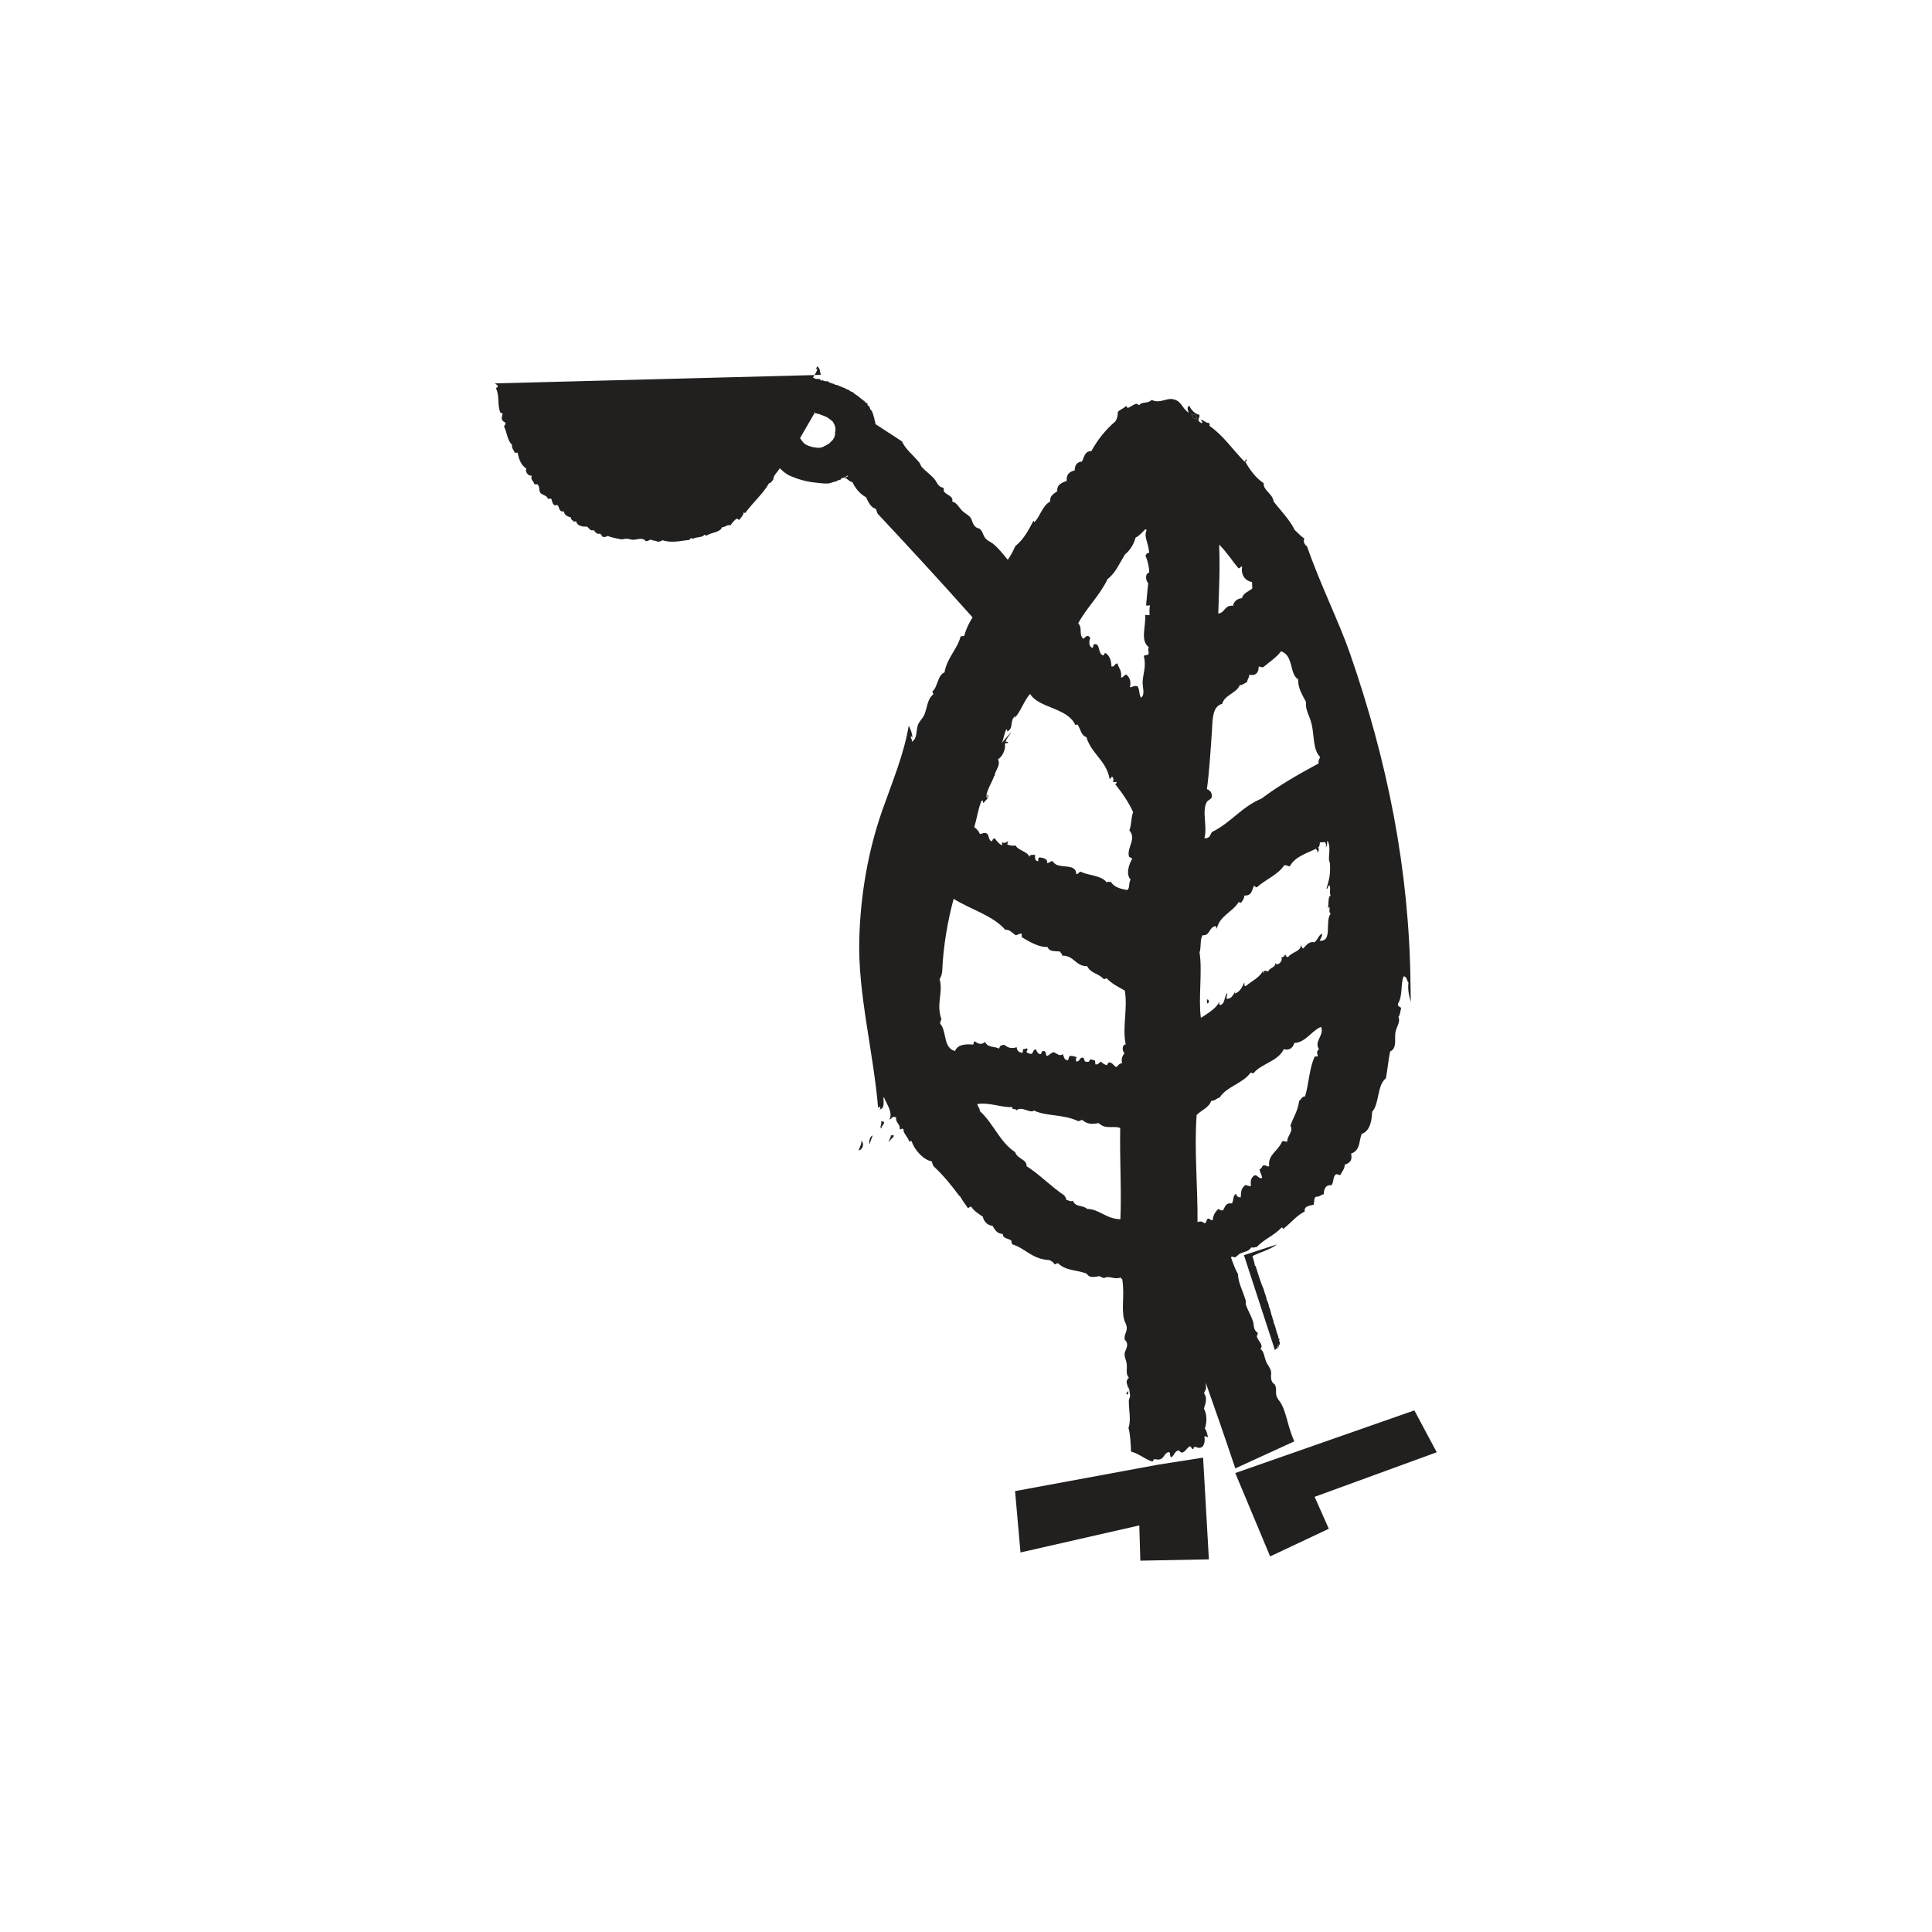 <?xml version="1.0" encoding="utf-8"?>
<!-- Generator: Adobe Illustrator 16.0.0, SVG Export Plug-In . SVG Version: 6.00 Build 0)  -->
<!DOCTYPE svg PUBLIC "-//W3C//DTD SVG 1.1//EN" "http://www.w3.org/Graphics/SVG/1.1/DTD/svg11.dtd">
<svg version="1.1" id="Layer_1" xmlns="http://www.w3.org/2000/svg" xmlns:xlink="http://www.w3.org/1999/xlink" x="0px" y="0px"
	 width="120px" height="120px" viewBox="0 0 120 120" enable-background="new 0 0 120 120" xml:space="preserve">
<g>
	<path fill="#221F1F" d="M78.213,30.158c0.104,0.002,0.105,0.107,0.105,0.219C78.197,30.372,78.115,30.251,78.213,30.158z"/>
	<path fill="#221F1F" d="M74.965,62.088c0.143-0.072,0.16,0.287,0.01,0.225C74.971,62.24,74.969,62.166,74.965,62.088z"/>
	<path fill="#221F1F" d="M54.714,68.361c0.193,0.027,0.049,0.254,0.061,0.311C54.603,68.643,54.775,68.527,54.714,68.361z"/>
	<path fill="#221F1F" d="M54.723,69.654c0.098-0.022,0.125,0.027,0.19,0.037c0.004,0.188-0.175,0.223-0.171,0.408
		C54.603,70.004,54.799,69.839,54.723,69.654z"/>
	<path fill="#221F1F" d="M53.496,70.861c0.211,0.152,0.086,0.57-0.165,0.588C53.405,71.246,53.528,71.04,53.496,70.861z"/>
	<g>
		<path fill="#221F1F" d="M50.321,23.396c0.031-0.01,0.054,0.037,0.068,0.009c-0.007-0.004-0.015-0.004-0.014-0.015
			c0.029,0,0.056,0.024,0.086,0.039l0.062-0.112C50.451,23.345,50.363,23.321,50.321,23.396z"/>
		<path fill="#221F1F" d="M50.547,25.63c0.013-0.005,0.02,0.014,0.025,0c-0.003,0-0.006,0-0.006,0c0.011,0,0.022,0.004,0.036,0.01
			l0.018-0.034C50.595,25.614,50.564,25.606,50.547,25.63z"/>
	</g>
	<path fill="#221F1F" d="M78.318,30.376c0-0.111-0.002-0.216-0.105-0.219C78.115,30.251,78.197,30.372,78.318,30.376z"/>
	<path fill="#221F1F" d="M54.775,68.672c-0.012-0.057,0.132-0.281-0.061-0.311C54.775,68.527,54.603,68.643,54.775,68.672z"/>
	<path fill="#221F1F" d="M73.986,25.684c0.088,0.105,0.356,0.035,0.35,0.342C74.09,26.042,74.045,25.859,73.986,25.684z"/>
	<path fill="#221F1F" d="M54.192,70.521c-0.009,0.145-0.141,0.326-0.163,0.543C53.933,70.928,54.036,70.59,54.192,70.521z"/>
	<path fill="#221F1F" d="M55.329,70.525c0.068,0,0.134,0,0.143-0.055c0.152,0.182-0.229,0.26-0.218,0.457
		C55.139,70.84,55.354,70.68,55.329,70.525z"/>
	<polyline fill="#221F1F" points="71.947,90.971 63.047,92.615 63.385,96.426 70.764,94.746 70.828,96.936 75.086,96.854 
		74.727,90.536 	"/>
	<polyline fill="#221F1F" points="87.848,87.602 89.238,90.202 81.654,92.971 82.534,94.955 78.891,96.671 76.725,91.493 	"/>
	<g>
		<path fill="#221F1F" d="M70.094,86.338c0.01,0.129-0.154,0.109-0.121,0.258C70.059,86.68,70.084,86.529,70.094,86.338z"/>
		<path fill="#221F1F" d="M70.104,86.323c0-0.011-0.006-0.017-0.006-0.022c0,0.014,0,0.023-0.004,0.037
			C70.094,86.328,70.105,86.328,70.104,86.323z"/>
		<path fill="#221F1F" d="M87.609,61.117c-0.077-7.131-1.433-13.838-3.773-20.569c-0.67-1.927-1.831-4.239-2.65-6.603
			c-0.145-0.118-0.252-0.251-0.176-0.506c-0.23-0.134-0.387-0.343-0.589-0.514c-0.341-0.688-0.866-1.19-1.312-1.774
			c-0.066-0.504-0.657-0.683-0.618-1.138c-0.497-0.327-0.845-0.814-1.149-1.338c0.059,0.011,0.16-0.135,0.043-0.137
			c-0.021,0.053-0.047,0.102-0.088,0.137c-0.729-0.746-1.318-1.633-2.184-2.233c0.076-0.093-0.01-0.058-0.012-0.18
			c-0.233,0.039-0.386-0.253-0.527-0.157c0.047,0.01,0.168,0.16,0.059,0.176c-0.086-0.055-0.193-0.085-0.199-0.216
			c0.014-0.077,0.129-0.281,0.031-0.314c-0.175-0.009-0.469-0.245-0.594-0.555c-0.223,0.127-0.033,0.391-0.025,0.447
			c-0.47-0.308-0.445-0.767-1.033-0.855c-0.408-0.059-0.797,0.294-1.277,0.051c-0.28,0.269-0.592,0.065-0.794,0.342
			c-0.146-0.255-0.448,0.074-0.705,0.162c-0.022-0.053-0.054-0.099-0.097-0.13c-0.131,0.158-0.379,0.215-0.508,0.376
			c0,0.241-0.049,0.44-0.16,0.587c-0.604,0.517-1.098,1.136-1.484,1.84c-0.439,0.008-0.439,0.391-0.589,0.652
			c-0.33,0.027-0.443,0.242-0.447,0.552c-0.326,0.073-0.536,0.251-0.494,0.644c-0.304,0.124-0.623,0.228-0.591,0.646
			c-0.209,0.161-0.475,0.272-0.441,0.642c-0.504,0.28-0.602,0.91-0.986,1.287c-0.014-0.032-0.006-0.087-0.055-0.086
			c-0.301,0.581-0.609,1.156-1.115,1.56c-0.141,0.304-0.289,0.598-0.477,0.858c-0.306-0.38-0.59-0.737-0.906-0.992
			c-0.193-0.154-0.353-0.172-0.508-0.381c-0.135-0.183-0.142-0.428-0.359-0.573c-0.382-0.061-0.417-0.463-0.508-0.624
			c-0.115-0.199-0.365-0.299-0.541-0.471c-0.233-0.236-0.352-0.522-0.624-0.575c0.069-0.332-0.258-0.36-0.482-0.587
			c-0.121-0.103,0.03-0.178-0.09-0.278c-0.313-0.048-0.384-0.344-0.51-0.502c-0.224-0.277-0.542-0.494-0.806-0.773
			c-0.078-0.077-0.083-0.2-0.154-0.279c-0.412-0.499-0.865-0.832-1.076-1.311c-0.173-0.131-0.956-0.623-1.655-1.084
			c-0.005-0.067-0.015-0.136-0.023-0.202c-0.016-0.008-0.018-0.025-0.041-0.023c0.008-0.02,0.008-0.045,0.019-0.052
			c-0.049-0.065-0.016-0.185-0.093-0.239c-0.005-0.033,0.032-0.006,0.02-0.039c-0.068-0.103-0.073-0.306-0.19-0.331
			c0-0.079-0.067-0.105-0.042-0.182c-0.058-0.038-0.118-0.078-0.154-0.137c0.003-0.025,0.03-0.018,0.029-0.052
			c-0.066-0.047-0.102-0.081-0.177-0.094c0.005-0.011,0.021-0.011,0.017-0.033c-0.235-0.157-0.45-0.389-0.686-0.508
			c-0.009-0.053-0.057-0.059-0.081-0.09c-0.145-0.003-0.214-0.165-0.38-0.175c-0.099-0.096-0.208-0.096-0.329-0.156
			c-0.094-0.047-0.194-0.073-0.305-0.126c-0.022,0.01-0.057,0.006-0.095,0.003c-0.019-0.006-0.012-0.047-0.03-0.057
			c-0.1-0.001-0.187-0.06-0.297-0.08c-0.024-0.051-0.122-0.031-0.124-0.105c-0.103,0.056-0.258-0.011-0.341-0.053
			c-0.023-0.005-0.029,0.013-0.019,0.03c-0.032,0-0.059-0.005-0.08-0.017c-0.006-0.121-0.126-0.053-0.183-0.096
			c-0.111,0.038-0.2-0.028-0.294-0.078c0.035-0.054,0.062-0.104,0.097-0.153l-19.855,0.518c0.058,0.056,0.159,0.084,0.178,0.164
			c0.027,0.102-0.107,0.072-0.102,0.156c0.232,0.493,0.057,0.958,0.261,1.488c0.096-0.013,0.032,0.081,0.151,0.05
			c-0.057,0.263-0.158,0.413,0.159,0.573c0.041,0.109-0.043,0.147-0.078,0.25c0.194,0.356,0.189,0.851,0.5,1.13
			c-0.044,0.223,0.11,0.317,0.156,0.481c0.088,0.024,0.094,0.024,0.186,0.006c0.068,0.329,0.175,0.75,0.541,0.994
			c-0.083,0.196,0.107,0.463,0.344,0.443c-0.115,0.228,0.124,0.338,0.157,0.528c0.067,0.005,0.125,0.005,0.192,0.006
			c0.175,0.16,0.063,0.38,0.186,0.53c0.119,0.146,0.435,0.165,0.449,0.355c0.043-0.001,0.086-0.001,0.09,0.027
			c0.126-0.004-0.031-0.064,0.126-0.02c0.059,0.083,0.056,0.339,0.229,0.417c0.062,0.009,0.093-0.003,0.093-0.042
			c0.257,0.073,0.066,0.448,0.479,0.421c0.015,0.248,0.245,0.305,0.441,0.379c-0.037,0.149,0.125,0.163,0.172,0.255
			c0.039-0.016,0.09-0.028,0.157-0.016c-0.02,0.209,0.343,0.36,0.642,0.314c0.142,0.069,0.214,0.324,0.425,0.217
			c0.091,0.125,0.243,0.308,0.395,0.216c0.068,0.066,0.121,0.136,0.169,0.211c0.167,0.03,0.229-0.025,0.316-0.058
			c0.25,0.104,0.509,0.149,0.802,0.205c0.109,0.023,0.258-0.045,0.377-0.033c0.304,0.03,0.29,0.101,0.589,0.041
			c0.24-0.048,0.481-0.066,0.585,0.107c0.169,0.007,0.223-0.076,0.349-0.103c0.012,0.1,0.292,0.041,0.4,0.15
			c0.106-0.025,0.237-0.032,0.287-0.106c0.563,0.198,1.131,0.04,1.685-0.017c0.016-0.043,0.069-0.056,0.069-0.113
			c0.055,0.014,0.131,0.019,0.152,0.05c0.191-0.142,0.548-0.051,0.702-0.251c0.1-0.025,0.02,0.076,0.124,0.049
			c0.299-0.195,0.893-0.207,0.966-0.518c0.231-0.001,0.308-0.184,0.533-0.12c0.113-0.152,0.219-0.318,0.401-0.419
			c0.07,0.01,0.052,0.082,0.153,0.072c0.128-0.171,0.236-0.262,0.275-0.468c0.03,0.014,0.028,0.052,0.09,0.047
			c0.452-0.632,1.125-1.211,1.474-1.845c0.153-0.025,0.173-0.149,0.263-0.22c0.002-0.281,0.267-0.458,0.406-0.715
			c0.183,0.18,0.369,0.354,0.65,0.478c0.497,0.215,1.022,0.363,1.562,0.415c0.259,0.024,0.773,0.11,0.984,0.011
			c0.133-0.065,0.322-0.056,0.428-0.162c0.083,0.015,0.122-0.035,0.184-0.052c0.007-0.03,0.007-0.031,0.002-0.062
			c0.124-0.02,0.283-0.055,0.38-0.174c0,0,0.002-0.001,0.004,0c0.013,0.01,0.015,0.024,0.032,0.034
			c-0.063,0.102-0.121,0.022-0.179,0.1c0.203,0.108,0.254,0.224,0.476,0.288c0.175,0.398,0.491,0.749,0.837,0.927
			c0.138,0.299,0.292,0.634,0.599,0.719c0.072,0.106,0.058,0.205,0.125,0.309c1.853,1.977,3.798,4.084,5.89,6.432
			c-0.211,0.34-0.401,0.705-0.512,1.138c-0.107,0.061-0.087-0.005-0.233,0.053c-0.169,0.73-0.849,1.338-0.995,2.224
			c-0.46,0.213-0.399,0.88-0.753,1.188c-0.004,0.086,0.06,0.098,0.057,0.179c-0.381,0.288-0.371,0.825-0.561,1.271
			c-0.098,0.227-0.32,0.404-0.399,0.638c-0.122,0.362-0.022,0.828-0.38,1.041c0.061-0.16-0.144-0.279-0.019-0.358
			c0.013,0.036,0.01,0.09,0.055,0.09c0.001-0.25-0.099-0.49-0.224-0.735c-0.3,1.787-1.016,3.475-1.625,5.211
			c-0.91,2.572-1.377,5.344-1.447,8.072c-0.091,3.336,0.875,6.959,1.172,10.467c0.032-0.029,0.056-0.07,0.095-0.098
			c0.055,0.063,0.059,0.108,0.005,0.181c0.382-0.067,0.175-0.653,0.25-0.771c0.204,0.488,0.583,0.973,0.346,1.415
			c0.172-0.079,0.16-0.25,0.421-0.149c-0.042,0.369,0.266,0.38,0.225,0.748c0.115-0.008,0.14-0.088,0.233-0.008
			c-0.033,0.246,0.297,0.5,0.369,0.789c0.002-0.053,0.07-0.053,0.137-0.049c0.188,0.6,0.807,1.196,1.24,1.244
			c0.029,0.105,0.074,0.205,0.116,0.305c0.591,0.547,1.122,1.194,1.601,1.846c0.01-0.006,0.029-0.008,0.04,0.013
			c0.063,0.093,0.103,0.17,0.155,0.256c0.12,0.171,0.237,0.336,0.352,0.504c0.046-0.054,0.12-0.079,0.184-0.118
			c0.176,0.286,0.465,0.457,0.74,0.643c0.009,0.195,0.25,0.552,0.593,0.558c0.143,0.241,0.274,0.493,0.637,0.511
			c0.011,0.316,0.383,0.26,0.543,0.426c-0.01,0.104,0.016,0.168,0.057,0.219c0.838,0.263,1.209,0.924,2.316,0.98
			c0.109,0.078,0.244,0.123,0.297,0.258c0.113,0.015,0.1-0.086,0.234-0.055c0.479,0.478,1.232,0.402,1.78,0.646
			c0.147,0.272,0.464,0.202,0.769,0.146c0.098,0.04,0.191,0.088,0.287,0.123c0.342-0.189,0.625,0.116,1.039-0.037
			c0.019,0.062,0.088,0.07,0.104,0.129c0.15,0.937-0.059,1.763,0.105,2.448c0.061,0.247,0.188,0.358,0.17,0.62
			c-0.015,0.227-0.196,0.42-0.114,0.672c0.305,0.291,0.028,0.622-0.011,0.805c-0.045,0.228,0.102,0.465,0.125,0.709
			c0.035,0.328-0.076,0.627,0.135,0.84c-0.027,0.021-0.032,0.037-0.051,0.06c-0.008-0.065-0.019-0.104-0.019-0.062
			c0,0.024,0.007,0.049,0.007,0.074c-0.176,0.185,0.004,0.395,0.043,0.668c0.002-0.065,0.012-0.121,0.008-0.193
			c0.037,0.186,0.072,0.372,0.086,0.561c0.009,0.109-0.078,0.207-0.078,0.315c-0.004,0.646,0.152,1.194-0.021,1.694
			c0.108,0.375,0.146,1.052,0.156,1.469c0.507,0.133,0.826,0.458,1.312,0.615c0.119,0.011,0.028-0.172,0.183-0.14
			c0.599,0.132,0.483-0.353,0.834-0.437c0.173-0.01,0.024,0.316,0.202,0.306c0.154-0.124,0.18-0.356,0.41-0.416
			c0.115,0.021,0.104,0.168,0.289,0.123c0.176-0.092,0.246-0.272,0.41-0.375c0.139,0,0.088,0.188,0.241,0.169
			c-0.015-0.094,0.036-0.143,0.14-0.138c0.424,0.227,0.618-0.187,0.537-0.646c0.135-0.042,0.127,0.06,0.238,0.037
			c-0.1-0.213-0.059-0.335-0.211-0.528c0.148-0.414,0.13-0.887-0.057-1.246c0.109-0.313,0.222-0.672,0.009-0.938
			c0.021-0.125,0.104-0.19,0.128-0.315c-0.01-0.123-0.018-0.227-0.021-0.344c0.596,1.691,1.205,3.436,1.834,5.319l3.666-1.679
			c-0.396-0.86-0.47-1.698-0.8-2.317c-0.118-0.222-0.257-0.297-0.317-0.549c-0.053-0.222,0.037-0.453-0.104-0.675
			c-0.327-0.203-0.198-0.586-0.219-0.771c-0.028-0.229-0.22-0.422-0.312-0.646c-0.125-0.309-0.119-0.621-0.35-0.775
			c0.197-0.275-0.096-0.432-0.207-0.729c-0.075-0.143,0.094-0.151,0.021-0.295c-0.267-0.166-0.215-0.465-0.268-0.66
			c-0.1-0.344-0.307-0.668-0.439-1.026c-0.039-0.104,0.004-0.22-0.028-0.319c-0.188-0.621-0.47-1.105-0.476-1.63
			c-0.152-0.255-0.312-0.676-0.439-1.045c0.025-0.01,0.033-0.026,0.064-0.032c0.084-0.021,0.116,0.064,0.191,0.034
			c0.118-0.045,0.212-0.187,0.318-0.233c0.279-0.125,0.537-0.121,0.691-0.383c0.155,0.051,0.139-0.017,0.332-0.016
			c0.498-0.521,1.084-0.712,1.559-1.221c0.064-0.002,0.048,0.076,0.101,0.087c0.479-0.374,0.824-0.83,1.326-1.075
			c-0.047-0.346,0.291-0.352,0.553-0.424c0.068-0.154-0.016-0.442,0.168-0.499c0.224,0.017,0.224-0.104,0.468-0.152
			c-0.006-0.257,0.086-0.604,0.45-0.552c0.192-0.146,0.087-0.555,0.304-0.682c0.141-0.039,0.139,0.072,0.285,0.033
			c0.076-0.217,0.26-0.342,0.256-0.636c0.344-0.094,0.489-0.304,0.396-0.685c0.574-0.199,0.472-0.719,0.661-1.228
			c0.533-0.159,0.635-0.896,0.648-1.364c0.469-0.535,0.289-1.64,0.854-2.086c0.087-0.424,0.151-1.125,0.262-1.662
			c0.443-0.213,0.267-0.748,0.328-1.17c0.049-0.342,0.334-0.67,0.19-0.988c0.117-0.131,0.113-0.363,0.168-0.543
			c-0.055-0.098-0.232-0.074-0.198-0.26c0.319-0.562,0.146-1.179,0.349-1.709c0.221,0.006,0.192,0.273,0.305,0.389
			c-0.053,0.386,0.022,0.797,0.141,1.203C87.617,61.859,87.615,61.492,87.609,61.117z M51.879,26.836
			c-0.021,0.008-0.017,0.038-0.01,0.064c0.006,0.035-0.004,0.034-0.007,0.067c-0.003,0.012,0.007,0.03,0.002,0.041
			c-0.006,0.033-0.014,0.062-0.026,0.089c0.005,0.01,0.008,0.015,0.005,0.034c-0.005,0.008-0.019,0.012-0.024,0.02
			c0.01,0.018-0.013,0.034-0.027,0.043c0.015,0.024-0.019,0.031-0.032,0.049c0.007,0.033-0.013,0.071-0.038,0.068
			c0,0.007,0,0.013,0,0.02c-0.011,0.003-0.011,0.021-0.031,0.017c-0.009,0.023-0.016,0.047-0.048,0.05
			c0.004,0.042-0.045,0.024-0.054,0.053c0.006,0,0.009,0.002,0.006,0.007c-0.012,0.021-0.04,0.019-0.049,0.025
			c-0.008,0.019,0,0,0,0.014c-0.006,0-0.006,0.006-0.006,0.01c-0.022,0.003-0.022,0.038-0.045,0.052
			c-0.021,0.011-0.041,0-0.066,0.016c0,0.01,0,0.018,0,0.024c-0.024,0.002-0.037,0.029-0.067,0.017
			c0.002,0.026-0.028,0.045-0.056,0.037c-0.03,0.041-0.083,0.051-0.124,0.056c0.005,0.012,0.003,0.012,0,0.021
			c-0.019,0.006-0.033,0.021-0.059,0.02c-0.035,0.032-0.102,0.03-0.144,0.049c-0.067,0.034-0.236,0.008-0.323-0.002
			c-0.18-0.018-0.353-0.067-0.514-0.139c-0.227-0.097-0.314-0.258-0.451-0.445l0.911-1.574c-0.013-0.006-0.025-0.01-0.036-0.01
			c0,0,0.003,0,0.006,0c-0.006,0.014-0.012-0.005-0.025,0c0.018-0.024,0.048-0.016,0.073-0.024l-0.018,0.034
			c0.03,0.015,0.06,0.047,0.102,0.034c0.015,0.013,0.061-0.008,0.061,0.031c0.005,0.003,0.017,0.005,0.024,0.005
			c-0.003-0.005,0-0.01,0.008-0.01c0.025,0.013,0.079,0.037,0.112,0.018c0.004,0.025,0.032,0.017,0.041,0.035
			c0.036,0.006,0.066,0.027,0.096,0.027c0.008,0.004,0.006,0.016,0.013,0.019c0.009,0,0.022,0.002,0.03-0.001
			c0.038,0.018,0.07,0.024,0.103,0.042c0.04,0.018,0.075,0.018,0.104,0.049c0.057,0.004,0.078,0.056,0.127,0.058
			c0.007,0.011,0.027,0.013,0.028,0.032c0.075,0.038,0.148,0.114,0.225,0.165c0,0.006-0.005,0.006-0.005,0.01
			c0.024,0.007,0.035,0.019,0.06,0.031c0,0.013-0.014,0.011-0.014,0.018c0.014,0.019,0.037,0.034,0.053,0.045
			c-0.008,0.023,0.015,0.035,0.015,0.059c0.036,0.009,0.036,0.075,0.064,0.11c0,0.01-0.008,0.002-0.007,0.012
			c0.025,0.018,0.011,0.059,0.029,0.081c-0.004,0-0.004,0.008-0.004,0.015c0.004,0,0.005,0.008,0.015,0.008
			c0.003,0.062,0.024,0.126,0,0.188c0.008,0.004,0.008,0.019,0.008,0.031c-0.013,0.013-0.008,0.042-0.019,0.046
			C51.87,26.811,51.883,26.818,51.879,26.836z M69.589,75.727c-0.862-0.004-1.341-0.645-2.063-0.637
			c-0.266-0.259-0.723-0.089-0.875-0.498c-0.219,0.051-0.291-0.049-0.432-0.074c0.016-0.14-0.076-0.172-0.105-0.262
			c-0.838-0.561-1.51-1.283-2.356-1.828c0.056-0.406-0.606-0.462-0.7-0.863c-0.961-0.616-1.359-1.809-2.197-2.549
			c-0.002-0.197-0.125-0.271-0.164-0.44c0.76-0.125,1.527,0.235,2.19,0.185c-0.071,0.229,0.253,0.051,0.249,0.211
			c0.303-0.312,0.846,0.215,1.09,0.006c0.746,0.366,1.774,0.211,2.729,0.651c0.146,0.026,0.135-0.082,0.28-0.058
			c0.3,0.254,0.55,0.266,1.004,0.187c0.447,0.431,0.927,0.129,1.34,0.306C69.541,72.105,69.668,73.998,69.589,75.727z
			 M69.922,64.873c-0.254,0-0.222,0.443-0.074,0.539c-0.117,0.15-0.219,0.324-0.158,0.629c-0.207,0.01-0.229,0.176-0.371,0.236
			c-0.153-0.094-0.211-0.275-0.438-0.295c-0.06,0.047-0.093,0.123-0.134,0.183c-0.139-0.044-0.255-0.113-0.342-0.208
			c-0.178,0.005-0.135,0.197-0.375,0.148c0.004-0.109,0-0.215-0.055-0.265c-0.104,0.021-0.131-0.026-0.192-0.039
			c-0.161-0.012-0.067,0.199-0.277,0.146c-0.209,0.039-0.11-0.229-0.252-0.256c-0.239-0.01-0.151,0.264-0.414,0.236
			c-0.013-0.109-0.021-0.215,0.037-0.269c-0.114-0.039-0.235-0.069-0.388-0.076c-0.135,0.022-0.079,0.215-0.176,0.274
			c-0.215-0.012-0.234-0.223-0.302-0.39c-0.177,0.185-0.377-0.046-0.573-0.114c-0.174,0.052-0.258,0.183-0.416,0.242
			c-0.082-0.074-0.035-0.272-0.158-0.307c-0.201-0.05-0.141,0.133-0.228,0.188c-0.188-0.004-0.228-0.172-0.297-0.301
			c-0.185,0.01-0.144,0.217-0.271,0.279c-0.147,0.025-0.189-0.055-0.287-0.078c-0.049-0.124,0.057-0.119,0.037-0.227
			c-0.096-0.078-0.086,0.029-0.236,0.01c-0.1,0.016-0.004,0.193-0.086,0.227c-0.221-0.01-0.329-0.133-0.348-0.342
			c-0.346,0.125-0.576,0.006-0.767-0.15c-0.167,0.032-0.276,0.021-0.319,0.236c-0.301-0.152-0.715-0.043-0.871-0.413
			c-0.232,0.187-0.412,0.134-0.618-0.021c-0.155-0.034-0.06,0.148-0.134,0.186c-0.465-0.041-0.954-0.017-1.121,0.4
			c-0.758-0.197-0.496-1.248-0.927-1.705c0.012-0.104,0.046-0.186,0.083-0.271c-0.342-0.981,0.124-1.645-0.112-2.492
			c0.119-0.176,0.159-0.374,0.167-0.587c0.056-1.412,0.338-3.081,0.706-4.398c1.051,0.663,2.41,1.013,3.213,1.929
			c0.249-0.051,0.432,0.196,0.635,0.331c0.146-0.014,0.202-0.109,0.371-0.104c0.006,0.074,0.006,0.148,0.011,0.223
			c0.455,0.284,1.096,0.647,1.592,0.608c0.139,0.312,0.391,0.247,0.772,0.282c0.045,0.09,0.146,0.128,0.147,0.262
			c0.75-0.017,0.813,0.659,1.549,0.652c0.246,0.475,0.722,0.44,1.031,0.808c0.086,0.003,0.098-0.059,0.188-0.051
			c0.302,0.328,0.723,0.535,1.122,0.758C70.055,62.689,69.693,63.818,69.922,64.873z M70.116,53.179
			c0.012,0.113,0.188,0.056,0.2,0.171c-0.176,0.314-0.422,0.921-0.084,1.297c-0.15,0.137-0.033,0.514-0.213,0.631
			c-0.437-0.062-0.82-0.184-1.017-0.497c-0.146,0.029-0.196-0.099-0.235,0.055c-0.354-0.49-1.16-0.438-1.64-0.694
			c-0.146,0.002-0.11,0.164-0.278,0.143c-0.024-0.749-1.181-0.23-1.457-0.79c-0.191-0.021-0.184,0.126-0.375,0.102
			c0.116-0.216-0.207-0.326-0.441-0.339c-0.102,0.013-0.096,0.117-0.084,0.228c-0.213,0.014-0.207-0.192-0.207-0.393
			c-0.154,0.011-0.364-0.029-0.326,0.147c-0.162-0.379-0.684-0.39-0.883-0.725c-0.238,0.039-0.385-0.012-0.525-0.069
			c0.062-0.03,0-0.173,0.088-0.183c-0.088-0.05-0.168,0.172-0.377,0.058c-0.068,0.044,0.014,0.069-0.039,0.182
			c-0.193-0.099-0.309-0.277-0.443-0.429c-0.129,0.003-0.118,0.127-0.186,0.185c-0.238-0.069-0.115-0.502-0.402-0.519
			c-0.168-0.029-0.178,0.073-0.33,0.058c-0.065-0.178-0.172-0.274-0.351-0.432c0.175-0.525,0.224-1.079,0.452-1.625
			c0.164-0.076,0.035,0.148,0.146,0.128c0.072-0.18,0.309-0.216,0.263-0.501c-0.128-0.026,0.04,0.208-0.086,0.181
			c-0.095-0.326,0.329-0.938,0.464-1.355c0.043-0.001,0.038,0.052,0.047,0.087c-0.102-0.356,0.402-0.673,0.191-1.122
			c0.287-0.167,0.486-0.632,0.43-0.954c0.016-0.061,0.117-0.042,0.189-0.053c0.019-0.095-0.072-0.081-0.146-0.081
			c0.068-0.256,0.268-0.396,0.352-0.639c0.051,0.007-0.84,0.959-0.776,0.958c0.321-0.27,0.291-0.808,0.478-1.089
			c0.057,0.004,0.038,0.079,0.049,0.133c0.422-0.202,0.119-0.639,0.483-0.957c0.017,0.072-0.043,0.078-0.043,0.136
			c0.414-0.427,0.58-1.071,0.978-1.512c0.527,0.883,2.299,0.845,2.797,1.909c0.021,0.064,0.059-0.021,0.144-0.006
			c0.196,0.247,0.21,0.68,0.554,0.779c0.31,1.037,1.229,1.446,1.44,2.576c0.153,0.052,0.03-0.143,0.185-0.095
			c0.07,0.057,0.076,0.25,0.012,0.311c0.082-0.001,0.162-0.004,0.242-0.008c0.004,0.076-0.033,0.117-0.09,0.137
			c0.428,0.534,0.861,1.166,1.116,1.742c-0.139,0.322-0.092,0.804-0.235,1.122C70.604,52.129,69.998,52.596,70.116,53.179z
			 M71.406,38.184c-0.146,0.056-0.107,0.009-0.282,0.011c0.067,0.701-0.325,1.596,0.229,1.999c-0.095,0.173,0.045,0.291-0.027,0.447
			c-0.061,0.062-0.227,0.036-0.282,0.099c0.159,0.646-0.032,1.046-0.071,1.563c-0.029,0.355,0.176,0.828-0.096,1.031
			c-0.152-0.18-0.061-0.469-0.223-0.705c-0.23-0.067-0.25,0.037-0.473,0.062c0.062-0.288,0.051-0.564-0.225-0.793
			c-0.148,0.025-0.159,0.175-0.325,0.191c0.062-0.433-0.146-0.594-0.226-0.882c-0.2,0-0.141,0.224-0.373,0.191
			c0-0.313-0.092-0.678-0.368-0.833c-0.106-0.008-0.047,0.132-0.134,0.138c-0.354-0.071-0.172-0.694-0.508-0.694
			c-0.178-0.02-0.074,0.195-0.18,0.232c-0.226-0.097-0.21-0.411-0.123-0.619c-0.15-0.233-0.291-0.084-0.422,0.061
			c-0.324-0.273-0.031-0.649-0.326-0.971c0.529-0.982,1.34-1.723,1.823-2.745c0.499-0.381,0.743-0.984,1.069-1.516
			c0.318-0.268,0.548-0.61,0.666-1.05c0.242-0.135,0.416-0.326,0.592-0.515c0.057-0.009,0.086,0.008,0.098,0.041
			c-0.199,0.446,0.127,0.773,0.157,1.423c-0.177-0.038-0.147,0.1-0.231,0.143c0.172,0.458,0.22,0.674,0.237,1.062
			c-0.292,0.091-0.214,0.508-0.065,0.672c-0.049,0.458-0.082,0.83-0.129,1.341c-0.006,0.098,0.166,0.016,0.238,0.036
			C71.396,37.775,71.384,37.962,71.406,38.184z M75.721,33.823c0.496,0.492,0.771,0.967,1.201,1.469
			c0.143,0.028,0.087-0.124,0.232-0.098c-0.096,0.488,0.169,0.882,0.611,0.957c0.004,0.135,0.014,0.268,0.017,0.403
			c-0.228,0.186-0.569,0.277-0.642,0.605c-0.189-0.015-0.539,0.178-0.545,0.466c-0.557-0.054-0.49,0.433-0.927,0.483
			C75.715,36.678,75.787,35.178,75.721,33.823z M74.951,49.822c0.074-0.138,0.289-0.171,0.316-0.324
			c0.037-0.225-0.115-0.438-0.305-0.479c0.133-0.908,0.232-2.407,0.314-3.625c0.041-0.659,0.006-1.52,0.638-1.679
			c0.151-0.562,0.871-0.64,1.087-1.154c0.214-0.016,0.305-0.139,0.462-0.199c0.005-0.18,0.136-0.255,0.125-0.448
			c0.481,0.078,0.578-0.185,0.595-0.513c0.109-0.008,0.141,0.071,0.287,0.034c0.375-0.318,0.803-0.59,1.096-0.981
			c0.801,0.256,0.506,1.424,1.07,1.744c-0.043,0.513,0.276,1.005,0.487,1.41c-0.071,0.458,0.229,0.864,0.344,1.367
			c0.171,0.722,0.072,1.571,0.517,2.033c-0.01,0.152-0.129,0.204-0.076,0.405c-1.312,0.714-2.436,1.349-3.555,2.19
			c-1.254,0.525-1.861,1.471-3.086,2.083c-0.103,0.167-0.117,0.409-0.459,0.374C75.008,51.332,74.637,50.409,74.951,49.822z
			 M73.986,25.684c0.088,0.105,0.356,0.035,0.35,0.342C74.09,26.042,74.045,25.859,73.986,25.684z M81.927,65.166
			c-0.159,0.133-0.124,0.207-0.075,0.448c-0.062,0.003-0.127,0.005-0.188,0.009c-0.344,0.7-0.363,1.686-0.604,2.477
			c-0.224,0.006-0.232,0.197-0.367,0.279c-0.072,0.607-0.367,1.025-0.545,1.54c0.211,0.356-0.188,0.585-0.197,0.988
			c-0.148,0.021-0.229-0.095-0.331,0.015c-0.21,0.543-0.892,0.812-0.788,1.5c-0.107,0.104-0.18-0.09-0.381-0.029
			c-0.086,0.068-0.081,0.215-0.225,0.231c0.035,0.194,0.135,0.325,0.168,0.528c-0.154,0.115-0.271-0.144-0.438-0.159
			c-0.229,0.1-0.31,0.331-0.254,0.677c-0.146,0.012-0.231-0.044-0.333-0.072c-0.277,0.199-0.282,0.371-0.305,0.769
			c-0.174,0.013-0.256-0.079-0.289-0.212c-0.215,0.087-0.141,0.423-0.26,0.591c-0.4-0.052-0.423,0.229-0.549,0.422
			c-0.168,0.04-0.203-0.042-0.287-0.076c-0.189,0.163-0.328,0.371-0.351,0.683c-0.177,0.052-0.14-0.105-0.29-0.08
			c-0.137,0.037-0.062,0.26-0.223,0.279c-0.168-0.097-0.178-0.141-0.434-0.074c0.016-2.178-0.213-4.586-0.054-6.646
			c0.295-0.303,0.762-0.453,0.91-0.883c0.257,0.01,0.309-0.16,0.513-0.196c0.438-0.695,1.46-0.88,1.921-1.549
			c0.086-0.007,0.104,0.05,0.192,0.035c0.445-0.59,1.516-0.727,1.878-1.497c0.36,0.112,0.582-0.115,0.649-0.381
			c0.711-0.037,1.051-0.738,1.66-1.005C82.283,64.297,81.586,64.676,81.927,65.166z M82.582,56.353
			c0.01,0.189-0.055,0.269,0.064,0.398c-0.375,0.499,0.15,1.751-0.686,1.679c0.075-0.123,0.141-0.251,0.173-0.41
			c-0.202-0.031-0.294,0.402-0.5,0.509c-0.335-0.08-0.512,0.209-0.694,0.386c-0.084-0.038-0.092-0.153-0.149-0.218
			c0.04,0.396-0.569,0.436-0.776,0.743c-0.145,0.025-0.134-0.106-0.195-0.169c-0.018,0.051-0.034,0.179-0.227,0.186
			c0.119,0.273-0.318,0.616-0.365,0.326c0.015,0.324-0.367,0.309-0.453,0.552c-0.09-0.01-0.34-0.127-0.276,0.101
			c-0.058-0.006-0.044-0.08-0.054-0.134c-0.219,0.427-0.692,0.628-1.049,0.933c-0.16,0.056-0.078-0.131-0.105-0.217
			c-0.141,0.278-0.252,0.582-0.587,0.691c-0.015-0.07,0.041-0.079,0.041-0.135c-0.16,0.174-0.195,0.458-0.548,0.468
			c-0.043-0.166,0.048-0.216,0.035-0.358c-0.205,0.185-0.121,0.611-0.397,0.729c-0.144,0.052-0.089-0.098-0.104-0.172
			c-0.182,0.371-0.694,0.703-1.14,0.979c-0.169-1.154,0.104-2.943-0.084-4.055c0.116-0.369,0.015-0.808,0.188-1.078
			c0.457,0.051,0.375-0.464,0.785-0.566c0.062,0.028,0.09,0.094,0.101,0.174c0.153-0.807,0.973-1.041,1.351-1.658
			c0.077-0.015,0.084,0.039,0.146,0.039c0.104-0.119,0.196-0.252,0.215-0.453c0.461,0.026,0.467-0.338,0.593-0.604
			c0.092-0.001,0.062,0.12,0.19,0.084c0.532-0.479,1.298-0.764,1.692-1.361c0.146-0.01,0.229,0.044,0.336,0.077
			c0.346-0.638,1.09-0.822,1.705-1.136c-0.178,0.103,0.062,0.052,0.012,0.267c0.078-0.021,0.147-0.267,0.033-0.314
			c0.088,0.01,0.117-0.143,0.129-0.316l0.332-0.012c0.025,0.099,0.104,0.224,0.014,0.31c0.14-0.049,0.078-0.272,0.124-0.405
			c0.274,0.477-0.025,1.082,0.151,1.376c0.045,0.732-0.037,0.989-0.213,1.614c0.131-0.02,0.053-0.137,0.182-0.231
			c0.106,0.236-0.026,0.425,0.076,0.665c-0.205,0.008-0.082,0.711-0.199,0.813C82.492,56.417,82.49,56.343,82.582,56.353z"/>
		<path fill="#221F1F" d="M50.73,22.75c0.043,0.079-0.094,0.143-0.008,0.183c0.008-0.018,0.005-0.045,0.036-0.045
			c0.004,0.138-0.08,0.27-0.169,0.405l0.397-0.013C50.905,23.097,50.969,22.859,50.73,22.75z"/>
	</g>
	<path fill="#221F1F" d="M79.382,83.802c-0.012,0.032-0.012-0.062-0.034-0.075c-0.01-0.008-0.176,0.097-0.146,0.172l-1.938-5.938
		l2.053-0.669c-0.438,0.33-1.004,0.467-1.527,0.726c0.049,0.182,0.125,0.391,0.16,0.606c0.012,0.021,0.023,0.006,0.035,0.002
		c0.139,0.419,0.295,0.992,0.502,1.442c0.045,0.242,0.182,0.472,0.184,0.65c0.055,0.098,0.15,0.336,0.143,0.441
		c0.127,0.225,0.109,0.436,0.215,0.654c0.007,0.035,0.013,0.067,0.013,0.103c0.074,0.093,0.049,0.21,0.108,0.347
		c0.024-0.008-0.012-0.024-0.004-0.053c0.084,0.242,0.14,0.545,0.24,0.77c0.029,0.068,0,0.082,0.016,0.138
		c0.021-0.017,0.058,0.071,0.089,0.088c0,0.06-0.05-0.011-0.068-0.008c0.068,0.157,0.108,0.293,0.031,0.344
		c-0.015-0.017-0.031-0.022-0.029-0.06c-0.021,0.047,0.022,0.16-0.008,0.199c-0.039,0.01-0.033-0.074-0.06-0.102
		C79.342,83.634,79.352,83.707,79.382,83.802"/>
</g>
</svg>
